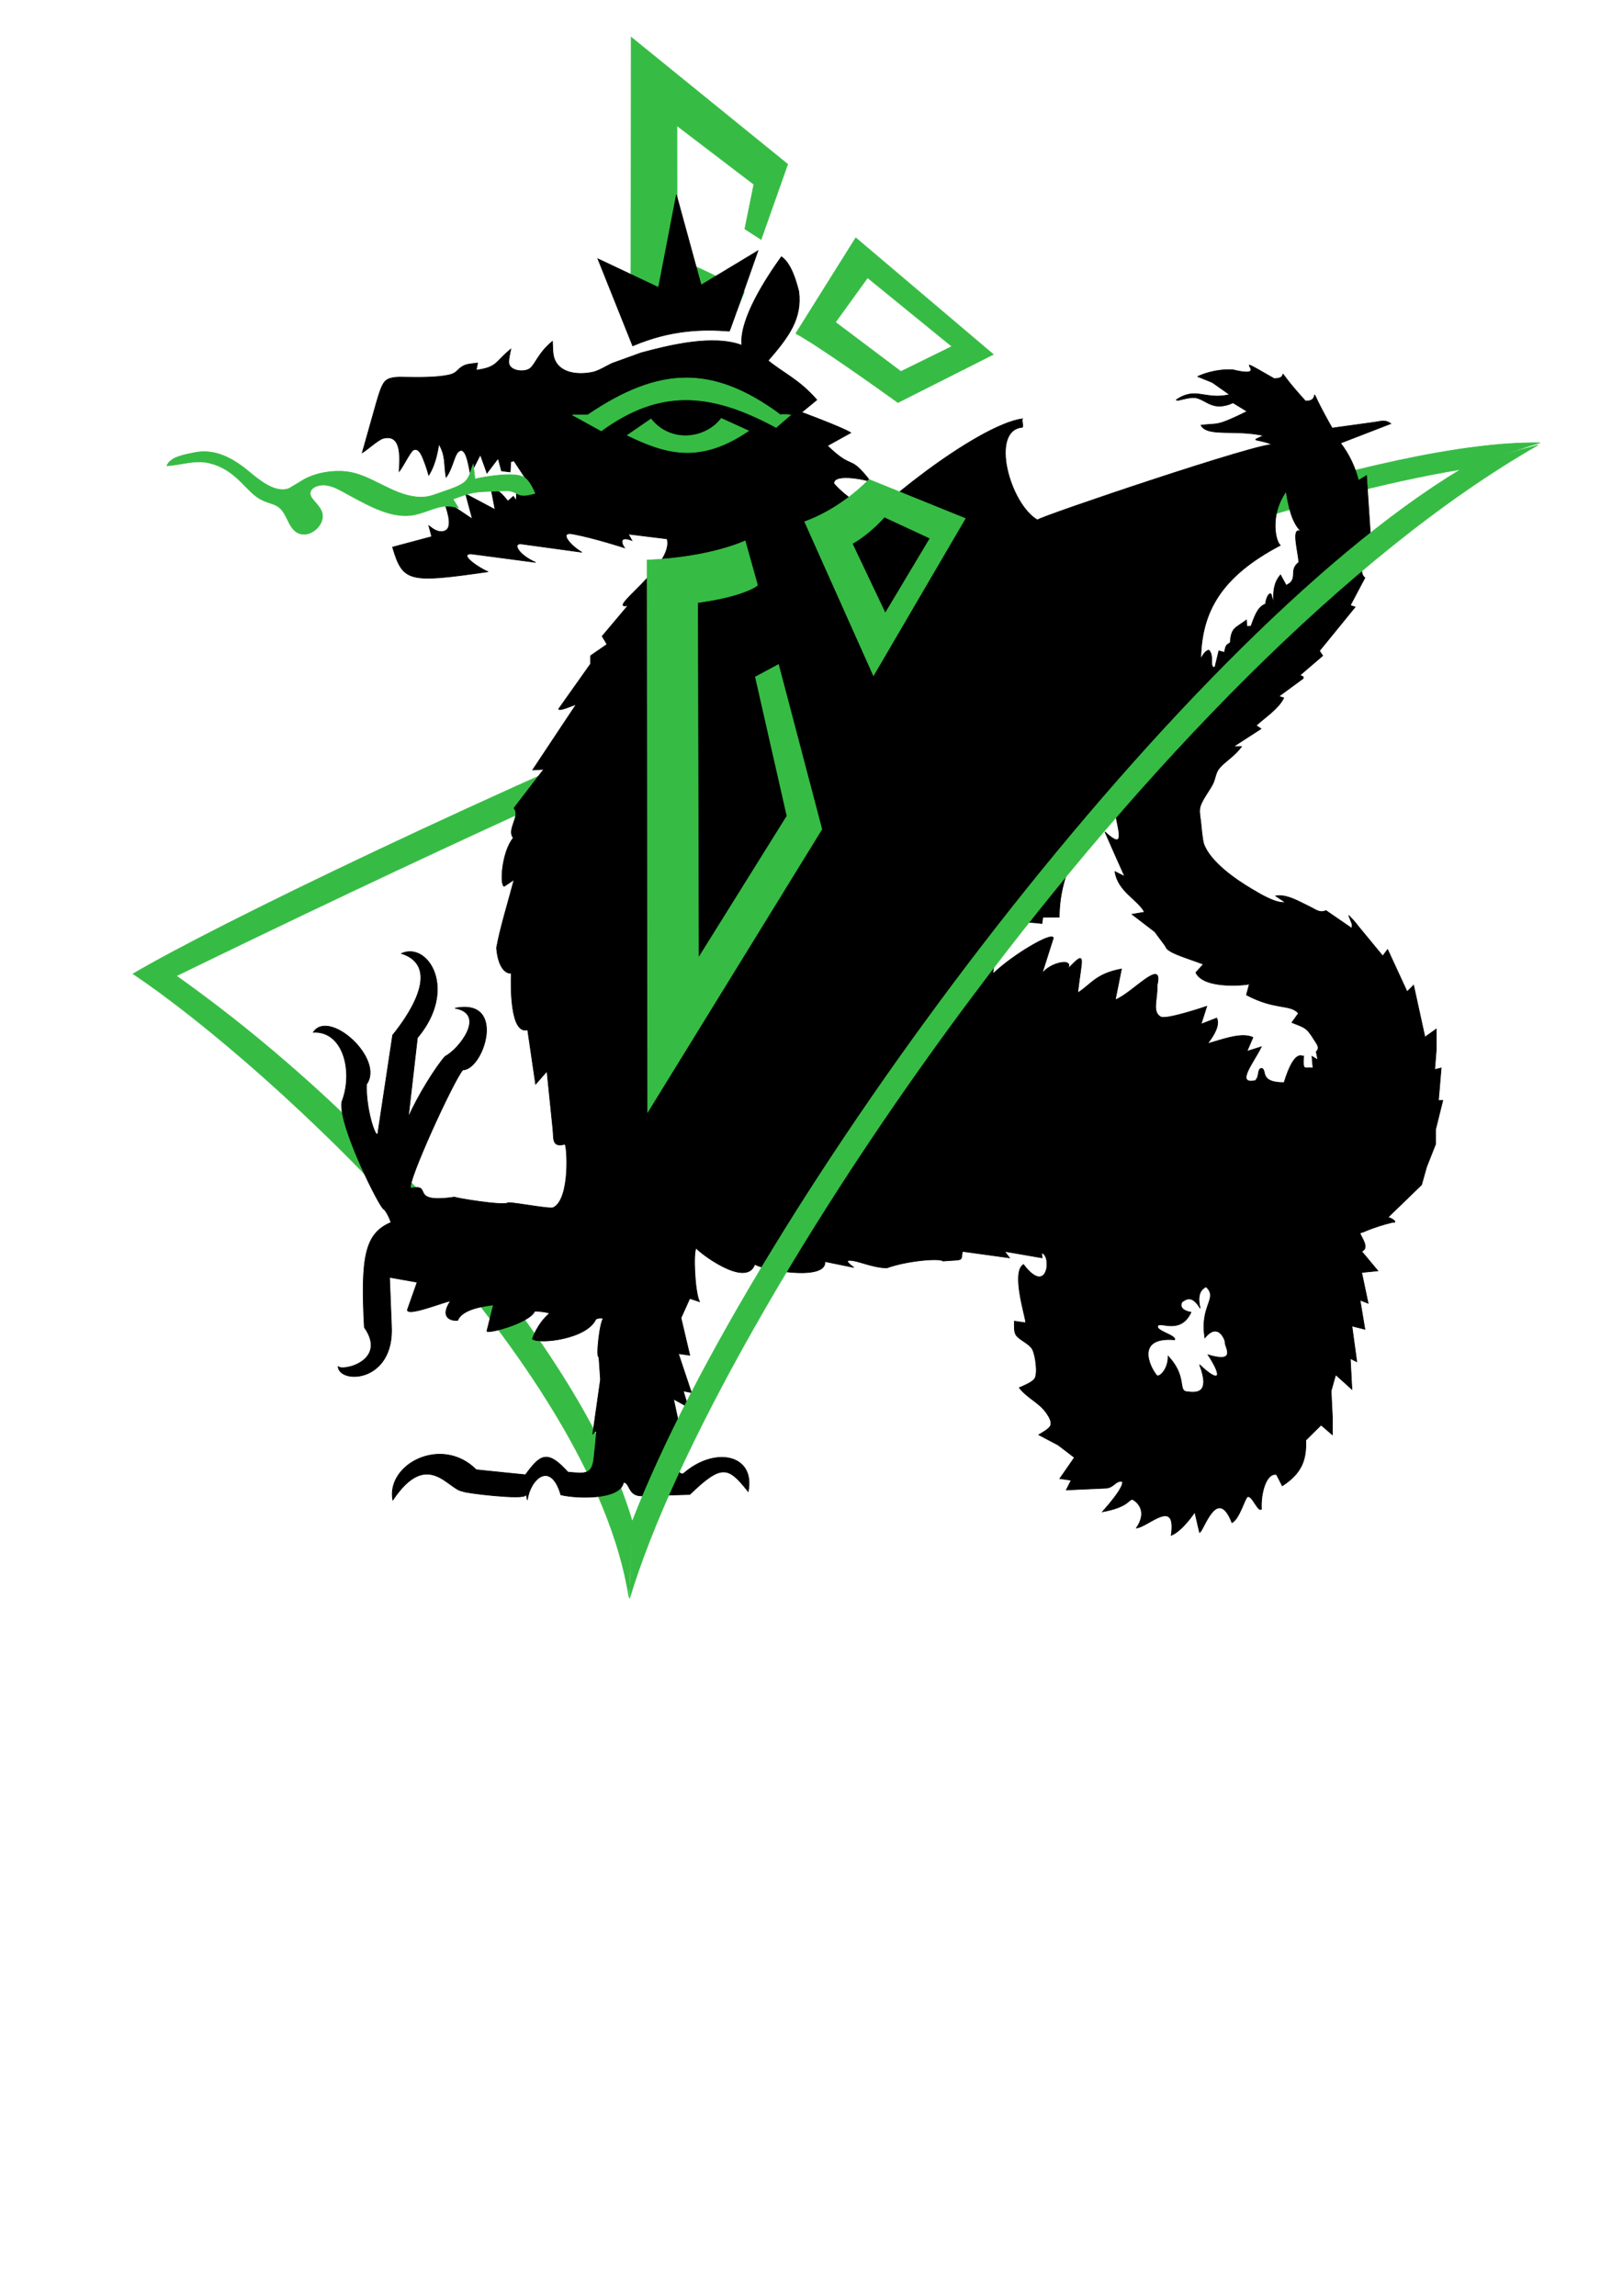 <?xml version="1.0" encoding="UTF-8" standalone="no"?>
<!DOCTYPE svg PUBLIC "-//W3C//DTD SVG 20010904//EN"
              "http://www.w3.org/TR/2001/REC-SVG-20010904/DTD/svg10.dtd">

<svg xmlns="http://www.w3.org/2000/svg"
     width="8.267in" height="11.693in"
     viewBox="0 0 2480 3508">    
    <path id="triangle-bottom"
        fill="#36bc44" stroke="#36bc44" stroke-width="1"
        d="M 2353.10,676.56
           C 2321.50,686.00 2339.50,680.50 2232.38,717.12
             1768.00,794.00 970.00,1150.00 269.25,1491.00
             596.00,1722.00 896.00,2082.67 966.00,2324.67
             963.33,2384.00 965.00,2343.00 961.00,2440.12
             905.20,2083.03 413.04,1628.36 203.36,1487.88
             446.40,1344.05 1886.86,669.12 2353.10,676.56 Z" />
    <g>  
        <path id="body"
                fill="black" fill-rule="evenodd" stroke="black" stroke-width="1"
                d="M 1841.12,2044.03
                C 1863.00,2017.00 1874.00,2052.00 1871.92,2051.92
                    1872.85,2059.32 1889.00,2083.00 1846.00,2070.00
                    1870.00,2107.00 1862.10,2112.57 1833.00,2085.00
                    1850.00,2130.00 1828.26,2128.28 1812.97,2126.21
                    1799.92,2124.43 1814.00,2103.00 1785.00,2072.00
                    1785.00,2094.00 1770.35,2104.78 1767.71,2101.62
                    1756.21,2087.85 1735.00,2042.00 1795.00,2047.00
                    1797.38,2039.66 1763.90,2033.12 1769.49,2025.25
                    1773.64,2019.39 1804.00,2039.00 1820.00,2005.00
                    1799.00,2001.00 1805.83,1989.87 1806.29,1989.24
                    1813.26,1984.07 1822.00,1979.00 1834.00,1999.00
                    1828.00,1974.00 1838.35,1968.55 1843.00,1966.00
                    1862.00,1984.00 1833.00,1994.00 1841.12,2044.03 Z
                M 959.76,924.96
                C 959.76,924.96 920.08,972.08 920.08,972.08
                    920.08,972.08 927.52,984.48 927.52,984.48
                    927.52,984.48 902.45,1001.84 902.45,1001.84
                    902.45,1001.84 902.45,1014.24 902.45,1014.24
                    902.45,1014.24 853.57,1083.23 853.57,1083.23
                    854.19,1087.37 876.80,1077.12 880.40,1076.23
                    880.40,1076.23 813.89,1176.32 813.89,1176.32
                    813.89,1176.32 830.80,1175.42 830.80,1175.42
                    830.80,1175.42 785.27,1234.72 785.27,1234.72
                    795.73,1246.77 773.76,1267.18 784.35,1280.25
                    766.99,1300.78 763.29,1352.46 770.39,1354.19
                    770.39,1354.19 785.49,1344.05 785.49,1344.05
                    776.41,1378.30 763.62,1419.81 758.66,1448.43
                    762.25,1489.69 781.27,1487.48 781.20,1486.76
                    780.36,1508.54 779.84,1581.22 806.22,1573.31
                    806.22,1573.31 818.40,1656.51 818.40,1656.51
                    818.40,1656.51 835.76,1636.67 835.76,1636.67
                    835.76,1636.67 844.64,1723.46 844.64,1723.46
                    846.62,1738.61 842.21,1753.66 863.04,1748.26
                    866.26,1746.60 872.39,1831.28 845.68,1844.97
                    840.79,1847.87 785.49,1836.86 776.24,1837.53
                    771.48,1843.13 693.71,1830.04 694.62,1828.97
                    622.26,1839.56 663.28,1808.00 627.44,1815.44
                    621.36,1807.38 693.78,1649.07 707.25,1634.63
                    738.82,1634.63 774.78,1524.43 695.22,1540.40
                    743.80,1549.08 701.39,1603.07 679.97,1614.13
                    666.67,1629.00 638.25,1673.64 623.84,1707.22
                    623.84,1707.22 637.76,1585.71 637.76,1585.71
                    700.03,1511.56 654.05,1438.51 613.45,1456.76
                    678.16,1477.96 619.33,1557.76 599.94,1581.44
                    599.94,1581.44 577.17,1732.26 577.17,1732.26
                    573.75,1740.15 558.45,1692.59 560.08,1656.51
                    587.76,1617.94 502.75,1540.87 478.64,1577.15
                    524.82,1574.92 540.19,1637.78 522.19,1683.78
                    516.73,1720.01 582.48,1850.05 586.57,1847.45
                    586.57,1847.45 592.05,1852.41 597.46,1867.73
                    557.33,1884.42 551.01,1920.95 556.66,2028.03
                    593.17,2079.78 521.72,2096.02 516.51,2087.54
                    518.05,2115.04 602.99,2112.86 598.10,2025.28
                    598.10,2025.28 595.20,1951.60 595.20,1951.60
                    595.20,1951.60 637.36,1959.04 637.36,1959.04
                    637.36,1959.04 622.48,2001.20 622.48,2001.20
                    621.76,2012.01 677.93,1989.24 688.32,1987.68
                    671.19,2013.37 689.39,2018.36 699.36,2017.34
                    706.73,1998.62 745.24,1994.97 753.92,1993.76
                    753.92,1993.76 744.00,2033.43 744.00,2033.43
                    741.62,2039.21 809.50,2021.63 817.04,2003.23
                    817.04,2003.23 830.58,2003.45 839.83,2006.38
                    820.21,2023.29 813.44,2045.83 813.44,2045.83
                    824.92,2054.09 896.87,2045.61 910.38,2015.63
                    919.19,2010.87 927.79,2017.37 922.56,2013.60
                    916.43,2017.22 910.23,2075.99 915.12,2073.11
                    915.12,2073.11 917.50,2107.83 917.50,2107.83
                    917.50,2107.83 905.65,2191.47 905.65,2191.47
                    905.65,2191.47 911.87,2182.17 911.28,2189.44
                    910.21,2202.98 907.90,2223.93 907.90,2223.93
                    905.65,2253.91 894.83,2251.66 867.78,2249.18
                    835.98,2214.01 825.39,2222.57 802.85,2253.24
                    802.85,2253.24 762.03,2249.18 727.76,2245.58
                    674.78,2192.59 589.79,2237.22 600.16,2292.00
                    653.55,2212.48 685.05,2276.58 707.25,2278.49
                    707.05,2280.79 802.16,2292.18 802.85,2284.34
                    802.85,2284.34 803.52,2279.16 805.78,2291.78
                    810.22,2259.82 841.39,2230.70 856.96,2283.89
                    881.42,2289.85 948.25,2291.78 952.77,2264.73
                    962.96,2265.39 959.29,2285.60 980.27,2285.48
                    980.27,2285.48 1054.00,2283.37 1054.00,2283.37
                    1103.15,2235.89 1112.85,2240.62 1143.28,2278.93
                    1154.61,2221.85 1091.65,2209.50 1044.08,2251.66
                    1033.04,2255.87 1018.04,2209.38 1024.24,2207.02
                    1024.24,2207.02 1044.08,2207.02 1044.08,2207.02
                    1044.08,2207.02 1029.20,2137.59 1029.20,2137.59
                    1029.20,2137.59 1051.52,2149.98 1051.52,2149.98
                    1051.52,2149.98 1044.08,2125.19 1044.08,2125.19
                    1044.08,2125.19 1056.48,2127.67 1056.48,2127.67
                    1056.48,2127.67 1036.64,2068.15 1036.64,2068.15
                    1036.64,2068.15 1054.00,2070.63 1054.00,2070.63
                    1054.00,2070.63 1040.58,2013.60 1040.58,2013.60
                    1040.58,2013.60 1054.00,1983.84 1054.00,1983.84
                    1054.00,1983.84 1068.88,1988.80 1068.88,1988.80
                    1061.44,1974.14 1058.91,1910.93 1063.92,1906.96
                    1065.93,1911.60 1140.35,1969.63 1153.42,1931.54
                    1162.97,1939.67 1263.36,1958.35 1260.51,1927.47
                    1260.51,1927.47 1304.70,1936.50 1304.70,1936.50
                    1304.70,1936.50 1289.77,1926.21 1297.26,1925.69
                    1309.14,1924.82 1332.28,1936.97 1355.20,1937.17
                    1386.77,1925.81 1436.81,1921.87 1440.88,1926.68
                    1473.79,1924.10 1467.89,1927.52 1470.64,1911.92
                    1470.64,1911.92 1542.56,1921.84 1542.56,1921.84
                    1542.56,1921.84 1535.12,1911.92 1535.12,1911.92
                    1535.12,1911.92 1592.38,1921.84 1592.38,1921.84
                    1592.38,1921.84 1591.42,1911.35 1592.38,1914.40
                    1607.26,1919.14 1601.00,1981.00 1563.93,1931.96
                    1544.88,1943.61 1567.13,2011.76 1567.36,2021.04
                    1567.36,2021.04 1550.00,2018.56 1550.00,2018.56
                    1550.00,2024.58 1549.21,2034.48 1552.46,2039.58
                    1557.27,2047.15 1571.58,2051.86 1577.33,2061.16
                    1582.09,2068.90 1586.51,2099.60 1580.75,2106.86
                    1576.36,2112.42 1564.04,2117.38 1557.44,2120.23
                    1570.58,2137.04 1588.32,2142.74 1599.72,2159.90
                    1603.05,2164.94 1608.11,2172.87 1604.88,2178.92
                    1602.38,2183.66 1591.94,2189.29 1587.20,2192.14
                    1587.20,2192.14 1616.96,2207.89 1616.96,2207.89
                    1616.96,2207.89 1641.76,2226.86 1641.76,2226.86
                    1641.76,2226.86 1619.44,2259.10 1619.44,2259.10
                    1619.44,2259.10 1636.80,2261.58 1636.80,2261.58
                    1636.80,2261.58 1629.36,2276.45 1629.36,2276.45
                    1629.36,2276.45 1691.14,2273.65 1691.14,2273.65
                    1702.64,2271.82 1704.33,2262.87 1713.68,2263.24
                    1718.09,2263.41 1714.80,2276.01 1684.59,2309.81
                    1724.89,2302.37 1724.07,2290.89 1730.59,2290.89
                    1730.59,2290.89 1757.20,2303.96 1736.45,2334.61
                    1754.03,2333.27 1798.22,2286.82 1789.67,2345.89
                    1807.55,2338.35 1825.73,2310.28 1825.73,2310.28
                    1825.73,2310.28 1832.94,2341.38 1832.94,2341.38
                    1838.67,2341.30 1859.55,2267.90 1882.54,2326.50
                    1894.45,2320.05 1902.23,2288.58 1906.45,2286.82
                    1913.22,2283.99 1922.20,2310.82 1927.63,2305.77
                    1926.09,2281.12 1935.27,2249.45 1950.64,2253.02
                    1950.64,2253.02 1959.42,2270.13 1959.42,2270.13
                    1989.18,2250.99 1996.62,2230.01 1995.28,2200.47
                    1995.28,2200.47 2018.72,2177.26 2018.72,2177.26
                    2018.72,2177.26 2035.98,2192.14 2035.98,2192.14
                    2035.98,2192.14 2035.98,2164.86 2035.98,2164.86
                    2035.98,2164.86 2034.05,2125.19 2034.05,2125.19
                    2034.05,2125.19 2041.04,2100.39 2041.04,2100.39
                    2041.04,2100.39 2065.84,2122.71 2065.84,2122.71
                    2065.84,2122.71 2063.36,2075.59 2063.36,2075.59
                    2063.36,2075.59 2073.28,2080.55 2073.28,2080.55
                    2073.28,2080.55 2065.84,2025.99 2065.84,2025.99
                    2065.84,2025.99 2085.68,2030.95 2085.68,2030.95
                    2085.68,2030.95 2078.24,1986.32 2078.24,1986.32
                    2078.24,1986.32 2090.64,1991.28 2090.64,1991.28
                    2090.64,1991.28 2080.72,1944.16 2080.72,1944.16
                    2080.72,1944.16 2105.52,1941.68 2105.52,1941.68
                    2105.52,1941.68 2080.72,1911.92 2080.72,1911.92
                    2092.48,1906.87 2082.03,1893.47 2078.24,1884.65
                    2078.17,1884.67 2097.53,1874.83 2127.69,1867.59
                    2137.61,1868.58 2126.18,1860.54 2120.87,1860.00
                    2120.87,1860.00 2172.28,1810.25 2172.28,1810.25
                    2172.28,1810.25 2179.92,1782.97 2179.92,1782.97
                    2179.92,1782.97 2193.63,1748.26 2193.63,1748.26
                    2193.63,1748.26 2193.63,1725.94 2193.63,1725.94
                    2193.63,1725.94 2204.72,1681.30 2204.72,1681.30
                    2204.72,1681.30 2198.05,1681.45 2198.05,1681.45
                    2198.05,1681.45 2202.24,1631.71 2202.24,1631.71
                    2202.24,1631.71 2192.32,1634.19 2192.32,1634.19
                    2192.32,1634.19 2194.70,1604.43 2194.70,1604.43
                    2194.70,1604.43 2194.70,1572.19 2194.70,1572.19
                    2194.70,1572.19 2177.44,1584.59 2177.44,1584.59
                    2177.44,1584.59 2160.08,1505.24 2160.08,1505.24
                    2160.08,1505.24 2150.16,1515.16 2150.16,1515.16
                    2150.16,1515.16 2120.40,1450.68 2120.40,1450.68
                    2120.40,1450.68 2112.96,1460.60 2112.96,1460.60
                    2112.96,1460.60 2080.30,1420.95 2080.30,1420.95
                    2071.42,1410.76 2075.09,1412.84 2060.88,1398.61
                    2060.88,1398.61 2066.14,1412.10 2066.14,1412.10
                    2066.14,1412.10 2065.84,1418.44 2065.84,1418.44
                    2065.84,1418.44 2026.16,1391.17 2026.16,1391.17
                    2016.61,1395.66 2010.29,1389.55 2001.36,1385.31
                    1986.36,1378.17 1965.97,1365.62 1949.28,1368.85
                    1949.28,1368.85 1964.16,1378.77 1964.16,1378.77
                    1949.28,1380.65 1925.15,1365.67 1912.08,1357.94
                    1887.80,1343.58 1849.39,1316.90 1839.47,1289.49
                    1837.58,1284.26 1835.62,1263.80 1835.03,1257.26
                    1834.38,1250.34 1832.30,1241.56 1833.44,1234.94
                    1835.37,1223.48 1847.80,1208.73 1853.28,1197.74
                    1857.25,1189.78 1857.35,1180.58 1863.25,1173.64
                    1872.75,1162.55 1885.74,1155.98 1897.20,1140.71
                    1897.20,1140.71 1884.80,1140.71 1884.80,1140.71
                    1884.80,1140.71 1926.96,1113.43 1926.96,1113.43
                    1926.96,1113.43 1919.52,1108.47 1919.52,1108.47
                    1933.06,1096.02 1953.87,1082.66 1961.68,1066.31
                    1961.68,1066.31 1954.24,1063.83 1954.24,1063.83
                    1954.24,1063.83 1991.44,1036.56 1991.44,1036.56
                    1991.44,1036.56 1991.44,1034.08 1991.44,1034.08
                    1991.44,1034.08 1986.48,1031.60 1986.48,1031.60
                    1986.48,1031.60 2021.20,1001.84 2021.20,1001.84
                    2021.20,1001.84 2016.24,994.40 2016.24,994.40
                    2016.24,994.40 2070.80,927.44 2070.80,927.44
                    2070.80,927.44 2063.36,924.96 2063.36,924.96
                    2063.36,924.96 2085.68,882.81 2085.68,882.81
                    2075.07,874.75 2085.08,854.14 2087.84,843.13
                    2087.84,843.13 2094.04,815.85 2094.04,815.85
                    2094.04,815.85 2088.16,726.58 2088.16,726.58
                    2088.16,726.58 2075.76,734.02 2075.76,734.02
                    2070.97,713.61 2061.18,693.60 2048.48,676.98
                    2048.48,676.98 2125.36,647.23 2125.36,647.23
                    2116.46,640.93 2110.93,643.63 2100.56,645.07
                    2100.56,645.07 2058.55,650.95 2035.61,654.05
                    1989.41,572.61 2024.13,614.10 1994.81,612.73
                    1937.10,548.70 1977.13,578.54 1947.02,578.46
                    1866.32,532.04 1949.73,581.17 1883.91,564.95
                    1856.95,563.48 1834.38,572.96 1830.24,575.31
                    1830.24,575.31 1852.56,584.41 1852.56,584.41
                    1852.56,584.41 1878.87,602.91 1878.87,602.91
                    1841.35,611.77 1827.66,590.19 1797.45,610.90
                    1798.94,614.52 1822.80,601.85 1838.55,610.58
                    1847.50,612.83 1863.89,610.58 1878.23,611.77
                    1878.23,611.77 1905.61,628.58 1905.61,628.58
                    1856.45,652.73 1862.83,646.06 1835.20,649.71
                    1845.22,667.81 1885.67,655.76 1930.85,665.55
                    1908.41,675.57 1919.32,669.02 1945.31,679.59
                    1935.39,672.30 1586.93,790.06 1585.27,794.43
                    1543.01,770.13 1511.86,656.85 1562.40,652.81
                    1563.79,648.44 1560.84,642.59 1562.40,639.79
                    1492.34,650.00 1326.43,782.43 1296.37,827.36
                    1277.87,826.44 959.98,917.53 959.76,924.96 Z
                M 1956.37,833.21
                C 1864.96,881.27 1836.14,935.50 1834.88,1006.38
                    1838.15,1001.54 1839.86,995.79 1846.98,993.16
                    1856.13,1001.54 1847.13,1021.21 1856.43,1019.49
                    1856.43,1019.49 1862.48,994.40 1862.48,994.40
                    1862.48,994.40 1871.01,996.73 1871.01,996.73
                    1873.02,985.57 1873.64,985.72 1879.84,982.00
                    1881.38,958.44 1887.58,960.15 1904.64,947.28
                    1904.64,947.28 1905.26,957.20 1905.26,957.20
                    1905.26,957.20 1911.61,956.58 1911.61,956.58
                    1919.22,935.18 1923.54,926.82 1934.40,922.48
                    1932.69,920.77 1938.19,903.61 1942.46,907.90
                    1942.46,907.90 1946.65,922.34 1946.65,922.34
                    1944.32,900.46 1948.81,887.30 1956.72,878.32
                    1956.72,878.32 1965.40,894.26 1965.40,894.26
                    1985.41,884.79 1968.18,871.50 1984.62,859.25
                    1984.00,842.98 1971.90,802.83 1988.49,812.28
                    1973.78,798.64 1968.40,771.61 1965.38,750.81
                    1939.96,786.07 1948.86,826.96 1956.37,833.21 Z
                M 1618.55,1401.31
                C 1618.55,1401.31 1593.55,1401.38 1593.55,1401.38
                    1593.55,1401.38 1592.16,1411.01 1592.16,1411.01
                    1539.31,1404.19 1523.29,1413.06 1517.29,1487.88
                    1547.05,1459.06 1609.02,1422.39 1609.52,1433.32
                    1609.52,1433.32 1592.16,1487.88 1592.16,1487.88
                    1603.47,1470.57 1643.64,1461.89 1630.90,1481.38
                    1662.07,1448.05 1652.30,1465.56 1646.87,1517.02
                    1668.10,1503.23 1674.57,1487.83 1713.68,1480.44
                    1713.68,1480.44 1704.23,1527.56 1704.23,1527.56
                    1729.50,1518.26 1778.63,1460.97 1768.19,1505.24
                    1769.08,1526.37 1759.78,1545.88 1773.57,1553.62
                    1781.51,1558.75 1844.03,1537.47 1844.03,1537.47
                    1844.03,1537.47 1835.35,1564.75 1835.35,1564.75
                    1835.35,1564.75 1859.23,1555.45 1859.23,1555.45
                    1864.36,1565.87 1855.19,1582.11 1845.12,1594.51
                    1863.72,1589.85 1896.73,1576.21 1914.56,1585.06
                    1914.56,1585.06 1905.41,1606.29 1905.41,1606.29
                    1905.41,1606.29 1927.43,1599.32 1927.43,1599.32
                    1916.10,1622.88 1887.16,1657.30 1917.98,1651.07
                    1925.25,1644.73 1920.61,1633.72 1927.58,1632.18
                    1936.88,1634.04 1922.94,1654.32 1962.15,1654.03
                    1978.57,1600.56 1990.35,1615.12 1992.06,1613.58
                    1990.82,1636.67 1992.26,1630.54 2006.32,1631.71
                    2006.32,1631.71 2004.78,1613.88 2004.78,1613.88
                    2004.78,1613.88 2013.76,1619.31 2013.76,1619.31
                    2013.76,1619.31 2011.28,1606.91 2011.28,1606.91
                    2017.26,1600.71 2012.82,1596.05 2008.75,1589.55
                    1996.40,1569.71 1995.14,1570.70 1974.08,1562.27
                    1974.08,1562.27 1984.15,1548.16 1984.15,1548.16
                    1971.75,1533.61 1948.81,1543.67 1904.64,1520.12
                    1904.64,1520.12 1909.13,1503.38 1909.13,1503.38
                    1909.65,1504.42 1840.31,1513.05 1827.29,1486.02
                    1827.29,1486.02 1838.77,1473.15 1838.77,1473.15
                    1810.50,1462.46 1783.12,1455.52 1780.89,1445.55
                    1780.89,1445.55 1764.52,1423.55 1764.52,1423.55
                    1764.52,1423.55 1729.80,1396.90 1729.80,1396.90
                    1729.80,1396.90 1748.87,1393.65 1748.87,1393.65
                    1738.78,1374.28 1708.08,1362.10 1703.76,1331.65
                    1703.76,1331.65 1718.64,1339.09 1718.64,1339.09
                    1718.64,1339.09 1699.27,1296.17 1688.41,1270.90
                    1720.65,1301.13 1708.25,1267.65 1705.00,1245.48
                    1663.29,1258.55 1618.99,1323.77 1618.55,1401.31 Z" />
        <path id="head"
        fill="black" stroke="black" stroke-width="1"
        d="M 1194.00,392.25
           C 1171.35,423.87 1129.32,487.50 1133.58,527.53
             1089.86,511.14 1024.44,527.01 979.80,539.03
             979.80,539.03 935.33,555.10 935.33,555.10
             926.26,559.34 914.85,566.71 905.57,568.67
             885.01,572.98 856.17,571.42 847.24,548.88
             844.07,540.87 844.71,530.16 844.14,521.48
             821.95,539.68 817.90,557.36 809.17,563.39
             801.29,568.82 781.75,567.20 778.05,557.04
             775.99,551.41 779.44,539.55 780.58,533.35
             756.40,552.97 760.29,561.20 727.58,565.54
             727.58,565.54 729.81,554.66 729.81,554.66
             722.92,555.57 713.97,555.87 707.89,559.10
             698.39,564.15 698.62,570.20 685.92,572.91
             666.90,576.95 639.82,576.68 620.10,576.35
             610.63,576.21 596.02,575.21 588.73,582.26
             582.50,588.28 578.11,605.42 575.43,614.00
             575.43,614.00 553.46,691.76 553.46,691.76
             562.39,686.43 578.09,671.50 586.02,669.62
             615.68,662.60 610.25,703.74 609.88,720.31
             616.28,712.42 626.97,690.08 631.48,687.62
             636.81,684.75 640.81,689.48 643.14,693.65
             647.40,701.24 652.74,717.50 655.09,726.16
             663.87,712.22 668.14,694.57 670.54,678.37
             681.48,696.70 678.01,709.54 681.63,729.31
             693.68,712.20 694.05,690.72 703.72,688.32
             713.17,685.96 716.87,717.13 718.83,724.47
             718.83,724.47 733.98,694.77 733.98,694.77
             733.98,694.77 744.07,722.86 744.07,722.86
             744.07,722.86 761.14,700.32 761.14,700.32
             761.14,700.32 766.27,719.46 766.27,719.46
             766.27,719.46 779.54,721.05 779.54,721.05
             779.54,721.05 780.48,705.40 780.48,705.40
             780.48,705.40 785.27,704.11 785.27,704.11
             785.27,704.11 815.52,749.92 815.52,749.92
             815.52,749.92 806.57,754.88 806.57,754.88
             799.50,748.43 799.16,748.28 789.63,749.15
             789.63,749.15 788.69,764.82 788.69,764.82
             788.69,764.82 784.37,758.27 784.37,758.27
             784.37,758.27 776.07,765.64 776.07,765.64
             767.29,754.80 762.92,750.01 749.85,744.41
             749.85,744.41 756.45,778.58 756.45,778.58
             756.45,778.58 711.51,754.68 711.51,754.68
             711.51,754.68 721.78,793.01 721.78,793.01
             721.78,793.01 677.98,763.68 677.98,763.68
             680.91,774.59 693.73,804.55 680.21,810.89
             675.20,813.25 670.00,812.21 665.19,809.93
             661.47,808.19 658.42,805.59 655.19,803.16
             655.19,803.16 659.68,819.92 659.68,819.92
             659.68,819.92 599.79,835.96 599.79,835.96
             615.66,889.63 624.51,890.92 745.86,873.51
             734.38,869.47 699.46,846.33 719.82,846.23
             719.82,846.23 818.40,859.25 818.40,859.25
             790.50,846.85 782.09,828.05 798.56,831.35
             798.56,831.35 889.08,843.75 889.08,843.75
             871.42,833.51 853.12,811.71 875.44,815.85
             908.75,822.15 954.18,836.93 954.18,836.93
             949.22,830.11 946.07,818.23 965.54,825.77
             965.54,825.77 960.06,816.00 960.06,816.00
             960.06,816.00 1019.28,823.29 1019.28,823.29
             1031.16,863.61 922.86,933.94 959.61,925.01
             959.61,925.01 1296.74,828.25 1296.74,828.25
             1287.27,813.84 1273.01,806.41 1278.74,784.56
             1279.51,778.21 1292.85,778.95 1320.13,789.67
             1319.66,769.36 1297.39,765.14 1274.27,738.98
             1272.74,721.17 1330.89,734.37 1331.09,736.72
             1296.10,691.37 1306.04,721.17 1264.33,681.03
             1264.33,681.03 1300.09,661.16 1300.09,661.16
             1286.60,652.71 1224.97,629.94 1224.97,629.94
             1224.97,629.94 1248.11,610.92 1248.11,610.92
             1221.15,579.90 1197.27,570.30 1173.71,550.96
             1205.73,513.99 1225.57,486.93 1220.61,445.47
             1216.37,428.86 1208.93,402.55 1194.00,392.25 Z" />
        <path id="tongue"
        fill="#36bc44" stroke="#36bc44" stroke-width="1"
        d="M 254.99,711.53
           C 277.69,710.36 297.23,701.96 320.24,707.49
             357.07,716.36 372.89,744.61 391.64,758.55
             404.17,767.84 415.15,768.07 423.63,773.13
             441.34,783.69 439.58,813.77 462.69,816.15
             479.36,817.86 498.16,797.70 491.29,781.31
             486.65,770.20 474.62,762.51 473.90,754.95
             473.31,748.58 478.44,744.71 483.77,742.72
             501.51,736.13 520.73,749.62 535.61,757.55
             564.30,772.85 600.43,793.68 633.96,786.29
             659.95,780.57 673.59,767.82 700.30,775.95
             700.30,775.95 692.09,762.59 692.09,762.59
             722.90,751.01 725.65,751.53 757.99,750.31
             757.99,750.31 775.62,749.67 775.62,749.67
             786.80,750.54 789.73,755.74 797.92,756.81
             803.22,757.53 811.98,755.05 817.36,753.81
             813.74,745.87 807.96,733.43 800.15,729.04
             785.56,720.83 742.12,728.02 725.67,731.86
             725.67,731.86 723.04,709.54 723.04,709.54
             719.27,718.40 718.31,728.39 711.12,735.41
             704.12,742.25 688.45,747.41 679.10,750.51
             662.36,756.09 654.17,761.25 635.28,759.14
             597.78,754.97 565.37,724.80 529.58,720.70
             508.30,718.27 485.06,722.14 465.94,731.79
             465.94,731.79 441.37,746.52 441.37,746.52
             420.34,754.18 395.44,733.20 380.26,720.58
             356.43,700.72 328.23,684.72 296.21,691.76
             283.07,694.67 260.45,697.79 254.99,711.53 Z" />
    </g>
    <g>
        <path id="snake_mouth"
        fill="black" stroke="black" stroke-width="1"
        d="M 1866.25,571.64
           C 1890.50,571.77 1929.76,580.37 1952.63,618.54
             1920.39,622.53 1921.36,634.61 1907.94,626.72
             1867.34,601.85 1890.18,604.65 1870.34,591.70
             1849.29,575.07 1831.21,571.64 1866.25,571.64 Z" />
        <path id="snake_tongue"
        fill="black" stroke="black" stroke-width="1"
        d="M 1877.14,618.21
           C 1907.54,607.87 1892.17,592.97 1932.34,625.55
             1933.11,625.65 1938.29,623.50 1940.33,620.69
             1894.92,578.44 1898.61,604.85 1864.96,611.87
             1841.50,614.67 1829.20,588.63 1800.18,611.57
             1840.38,594.93 1840.48,629.55 1877.14,618.21 Z" />
    </g>
    <path id="triangle-top"
        fill="#36bc44" stroke="#36bc44" stroke-width="1"
        d="M 2350.00,680.00
           C 2318.40,689.44 2339.50,680.50 2232.38,717.12
             1790.00,984.00 1150.00,1850.00 966.00,2325.00
             962.67,2388.67 966.00,2344.88 962.00,2442.00
             1096.00,1998.00 1766.00,1014.00 2350.00,680.00 Z" />
    <g>
        <path id="logo_eye_top"
        fill="#36bc44" stroke="#36bc44" stroke-width="1"
        d="M 918.72,658.26
           C 1005.29,595.37 1081.95,596.52 1185.89,653.08
             1185.89,653.08 1208.43,633.46 1208.65,633.71
             1208.88,633.94 1191.52,633.24 1191.76,633.24
             1088.94,557.51 1007.33,559.99 898.21,633.94
             898.21,633.94 874.55,633.94 874.55,633.94
             874.55,633.94 918.72,658.26 918.72,658.26 Z" />
        <path id="logo_eye_bottom"
        fill="#36bc44" stroke="#36bc44" stroke-width="1"
        d="M 958.64,665.03
           C 1016.58,692.98 1068.66,709.45 1143.73,658.26
             1143.73,658.26 1102.24,639.34 1102.24,639.34
             1077.44,671.36 1024.46,677.43 994.70,640.23
             994.70,640.23 958.64,665.03 958.64,665.03 Z" />
        <path id="logo_n"
        fill="#36bc44" stroke="#36bc44" stroke-width="1"
        d="M 1203.57,250.93
           C 1203.57,250.93 1162.97,365.77 1162.97,365.77
             1162.97,365.77 1138.17,349.80 1138.17,349.80
             1138.17,349.80 1151.96,281.61 1151.96,281.61
             1151.96,281.61 1034.46,192.04 1034.46,192.04
             1034.46,192.04 1034.63,396.00 1034.63,396.00
             1065.21,406.79 1117.93,433.00 1137.23,446.07
             1137.23,446.07 1125.30,476.12 1125.30,476.12
             1105.14,467.59 1020.99,438.63 964.10,434.44
             964.10,434.44 964.42,56.89 964.42,56.89
             964.42,56.89 1203.57,250.93 1203.57,250.93 Z" />
        <path id="logo_ne"
        fill="#36bc44" fill-rule="evenodd" stroke="#36bc44" stroke-width="1"
        d="M 1216.09,509.47
           C 1248.80,526.98 1340.02,591.93 1372.11,614.99
             1372.11,614.99 1517.76,541.49 1517.76,541.49
             1517.76,541.49 1307.63,363.41 1307.63,363.41
             1307.63,363.41 1216.09,509.47 1216.09,509.47 Z
           M 1276.53,492.36
           C 1276.53,492.36 1376.62,567.65 1376.62,567.65
             1376.62,567.65 1454.64,529.31 1454.64,529.31
             1454.64,529.31 1325.68,424.27 1325.68,424.27
             1325.68,424.27 1276.53,492.36 1276.53,492.36 Z" />
        <path id="logo_se"
        fill="#36bc44" stroke="#36bc44" stroke-width="1"
        d="M 1229.63,797.13
           C 1229.63,797.13 1334.69,1032.04 1334.69,1032.04
             1334.69,1032.04 1474.93,792.17 1474.93,792.17
             1474.93,792.17 1327.92,732.66 1327.92,732.66
             1314.08,746.77 1277.97,779.62 1229.63,797.13 Z
           M 1351.38,789.94
           C 1351.38,789.94 1421.26,822.40 1421.26,822.40
             1421.26,822.40 1352.72,936.92 1352.72,936.92
             1352.72,936.92 1302.22,830.51 1302.22,830.51
             1318.00,821.93 1337.09,806.06 1351.38,789.94 Z" />
        <path id="logo_s"
        fill="#36bc44" stroke="#36bc44" stroke-width="1"
        d="M 989.74,1698.88
           C 989.74,1698.88 1255.77,1266.95 1255.77,1266.95
             1255.77,1266.95 1189.51,1015.35 1189.51,1015.35
             1189.51,1015.35 1154.32,1034.30 1154.32,1034.30
             1154.32,1034.30 1202.58,1246.67 1202.58,1246.67
             1202.58,1246.67 1067.29,1463.53 1067.29,1463.53
             1067.29,1463.53 1065.95,920.67 1065.95,920.67
             1139.61,910.41 1158.04,893.99 1157.49,894.09
             1157.49,894.09 1138.54,826.44 1138.54,826.44
             1138.54,826.44 1086.71,851.61 988.85,855.75
             988.85,855.75 989.74,1698.88 989.74,1698.88 Z" />
    </g>    
    <path id="crown"
        fill="black" stroke="black" stroke-width="1"
        d="M 1006.26,439.22
           C 1006.26,439.22 913.53,395.40 913.53,395.40
             913.53,395.40 966.75,528.42 966.75,528.42
             1024.91,503.62 1074.29,502.73 1114.54,505.95
             1114.86,506.70 1158.16,383.13 1158.16,383.13
             1158.16,383.13 1071.36,435.50 1071.36,435.50
             1071.36,435.50 1033.54,297.58 1033.54,297.58
             1033.54,297.58 1006.26,439.22 1006.26,439.22 Z" />
</svg>
